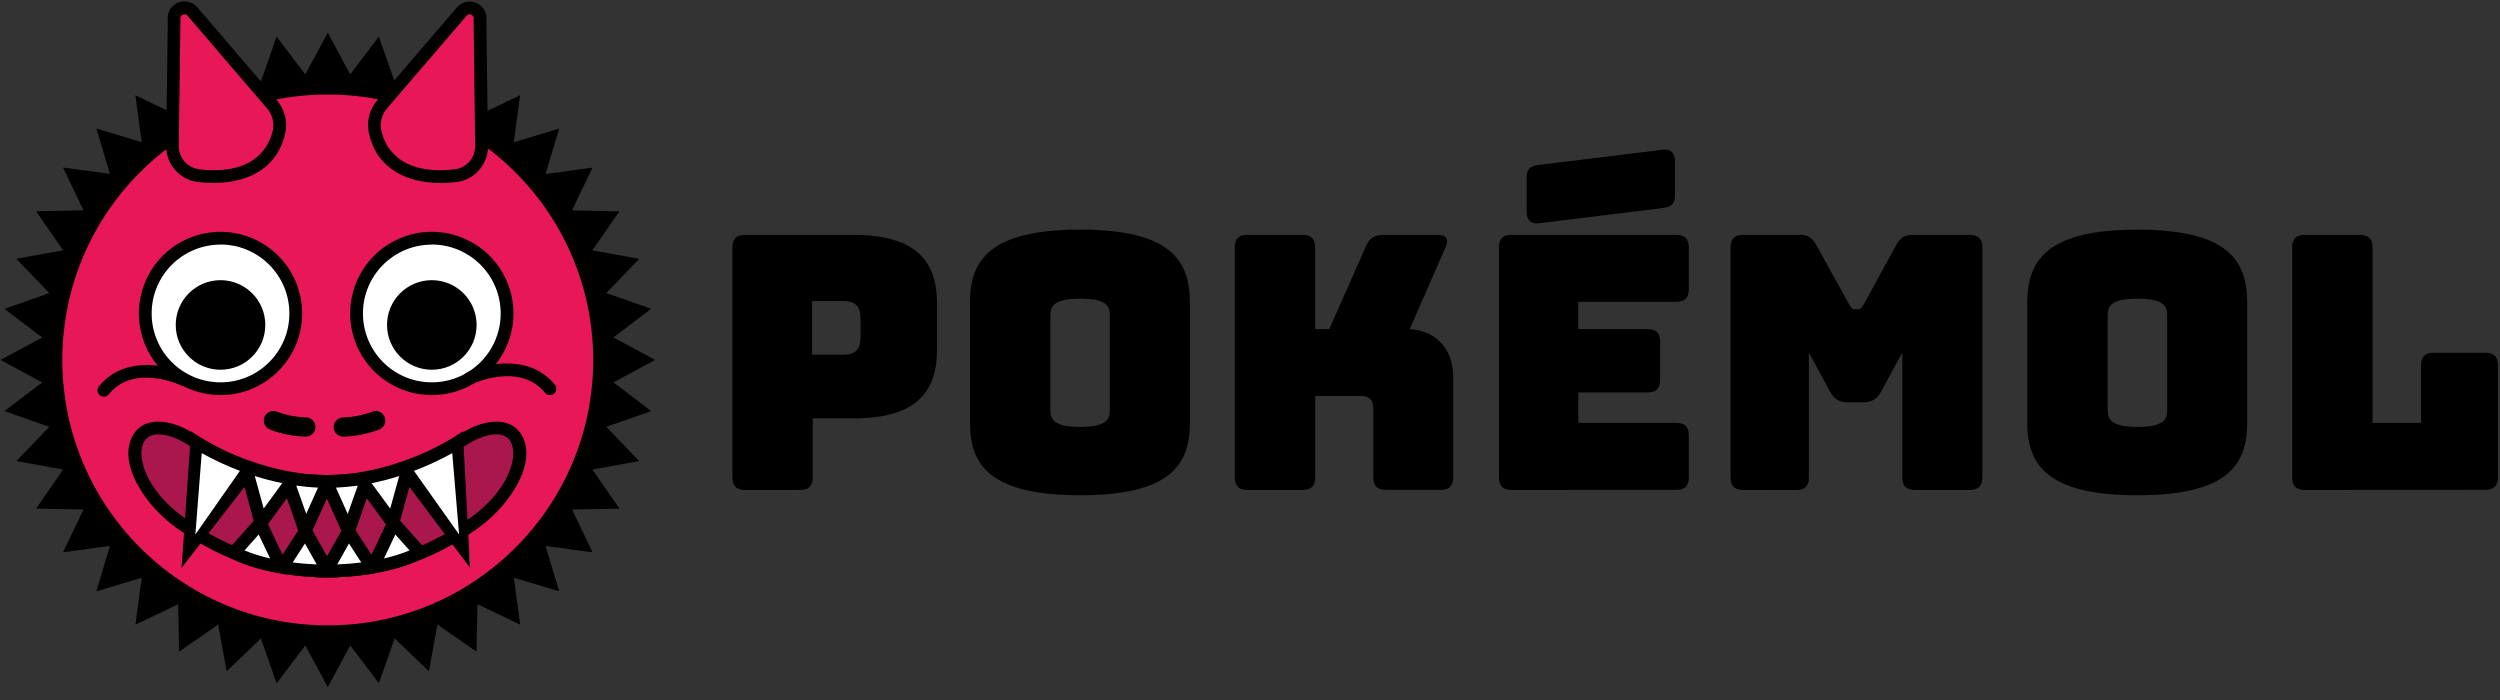 <?xml version="1.0" encoding="UTF-8"?>
<svg width="200px" height="56px" viewBox="0 0 200 56" version="1.1" xmlns="http://www.w3.org/2000/svg" xmlns:xlink="http://www.w3.org/1999/xlink">
    <rect x="0" y="0" width="200" height="56" fill="#333333" stroke="none"/>
    <title>pokemol__brand</title>
    <g id="页面-1" stroke="none" stroke-width="1" fill="none" fill-rule="evenodd">
        <g id="pokemol__brand" fill-rule="nonzero">
            <path d="M59.611,39.194 C58.902,39.194 58.591,38.882 58.591,38.174 L58.591,19.81 C58.591,19.102 58.902,18.79 59.611,18.79 L68.279,18.79 C73.435,18.79 74.964,21.03 74.964,24.315 L74.964,27.944 C74.964,31.232 73.435,33.469 68.279,33.469 L65.02,33.469 L65.02,38.172 C65.02,38.88 64.709,39.192 64,39.192 L59.611,39.194 Z M64.964,28.371 L67.513,28.371 C68.619,28.371 68.844,27.721 68.844,26.984 L68.844,25.483 C68.844,24.747 68.619,24.086 67.513,24.086 L64.964,24.086 L64.964,28.371 Z" id="形状" fill="#000000"></path>
            <path d="M86.407,39.619 C79.325,39.619 77.599,37.295 77.599,33.83 L77.599,24.18 C77.599,20.723 79.325,18.371 86.407,18.371 C93.489,18.371 95.19,20.723 95.19,24.18 L95.19,33.838 C95.19,37.295 93.489,39.619 86.407,39.619 Z M86.407,34.152 C88.475,34.152 88.788,33.585 88.788,32.818 L88.788,25.2 C88.788,24.463 88.475,23.896 86.407,23.896 C84.369,23.896 84.028,24.463 84.028,25.2 L84.028,32.818 C84.032,33.585 84.369,34.152 86.407,34.152 L86.407,34.152 Z" id="形状" fill="#000000"></path>
            <path d="M99.8,39.194 C99.092,39.194 98.78,38.882 98.78,38.174 L98.78,19.81 C98.78,19.102 99.092,18.79 99.8,18.79 L104.192,18.79 C104.9,18.79 105.212,19.102 105.212,19.81 L105.212,26.325 L106.345,26.325 L109.261,19.727 C109.545,19.046 109.942,18.79 110.679,18.79 L115.042,18.79 C115.693,18.79 115.92,19.132 115.665,19.727 L112.774,26.331 C114.9,26.445 116.259,27.928 116.259,30.186 L116.259,38.17 C116.259,38.878 115.948,39.19 115.24,39.19 L110.882,39.19 C110.176,39.19 109.864,38.878 109.864,38.17 L109.864,32.649 C109.864,32.026 109.551,31.687 108.956,31.687 L105.218,31.687 L105.218,38.174 C105.218,38.882 104.906,39.194 104.198,39.194 L99.8,39.194 Z" id="路径" fill="#000000"></path>
            <path d="M120.938,39.194 C120.232,39.194 119.92,38.882 119.92,38.174 L119.92,19.81 C119.92,19.102 120.232,18.79 120.938,18.79 L134.084,18.79 C134.79,18.79 135.104,19.102 135.104,19.81 L135.104,23.126 C135.104,23.832 134.79,24.146 134.084,24.146 L126.265,24.146 L126.265,26.325 L131.788,26.325 C132.497,26.325 132.808,26.639 132.808,27.345 L132.808,30.377 C132.808,31.086 132.497,31.397 131.788,31.397 L126.265,31.397 L126.265,33.832 L134.084,33.832 C134.79,33.832 135.104,34.146 135.104,34.852 L135.104,38.168 C135.104,38.876 134.79,39.188 134.084,39.188 L120.938,39.194 Z M123.092,17.862 C122.441,17.948 122.13,17.579 122.13,16.928 L122.13,14.208 C122.13,13.499 122.441,13.273 123.148,13.188 L133.036,11.976 C133.687,11.89 133.998,12.259 133.998,12.91 L133.998,15.631 C133.998,16.339 133.687,16.565 132.978,16.651 L123.092,17.862 Z" id="形状" fill="#000000"></path>
            <path d="M139.465,39.194 C138.756,39.194 138.445,38.882 138.445,38.174 L138.445,19.81 C138.445,19.102 138.756,18.79 139.465,18.79 L144.026,18.79 C144.625,18.79 144.988,19.018 145.329,19.641 L147.878,24.257 C148.078,24.599 148.162,24.741 148.389,24.741 L148.643,24.741 C148.87,24.741 148.954,24.599 149.154,24.257 L151.675,19.641 C152.014,19.018 152.383,18.79 152.978,18.79 L157.569,18.79 C158.277,18.79 158.589,19.102 158.589,19.81 L158.589,38.174 C158.589,38.882 158.277,39.194 157.569,39.194 L153.204,39.194 C152.467,39.194 152.184,38.882 152.184,38.174 L152.184,28.194 L150.513,31.281 C150.174,31.932 149.749,32.188 149.012,32.188 L147.878,32.188 C147.142,32.188 146.717,31.932 146.377,31.281 L144.711,28.202 L144.711,38.182 C144.711,38.89 144.399,39.202 143.691,39.202 L139.465,39.194 Z" id="路径" fill="#000000"></path>
            <path d="M170.994,39.619 C163.912,39.619 162.184,37.295 162.184,33.83 L162.184,24.18 C162.184,20.723 163.912,18.371 170.994,18.371 C178.076,18.371 179.776,20.723 179.776,24.18 L179.776,33.838 C179.776,37.295 178.076,39.619 170.994,39.619 Z M170.994,34.152 C173.062,34.152 173.373,33.585 173.373,32.818 L173.373,25.2 C173.373,24.463 173.062,23.896 170.994,23.896 C168.926,23.896 168.615,24.463 168.615,25.2 L168.615,32.818 C168.615,33.585 168.954,34.152 170.994,34.152 L170.994,34.152 Z" id="形状" fill="#000000"></path>
            <path d="M184.393,39.194 C183.685,39.194 183.373,38.882 183.373,38.174 L183.373,19.81 C183.373,19.102 183.685,18.79 184.393,18.79 L188.784,18.79 C189.491,18.79 189.804,19.102 189.804,19.81 L189.804,33.832 L193.685,33.832 L193.685,29.242 C193.685,28.533 193.996,28.222 194.705,28.222 L198.812,28.222 C199.519,28.222 199.832,28.533 199.832,29.242 L199.832,38.166 C199.832,38.874 199.519,39.186 198.812,39.186 L184.393,39.194 Z" id="路径" fill="#000000"></path>
            <polygon id="路径" fill="#000000" points="1.659 28.794 4.794 27.106 1.958 24.952 5.317 23.774 2.856 21.202 6.359 20.567 4.331 17.641 7.892 17.565 6.349 14.355 9.878 14.836 8.854 11.425 12.263 12.451 11.782 8.922 14.992 10.465 15.068 6.906 17.994 8.932 18.629 5.429 21.202 7.892 22.379 4.531 24.533 7.367 26.222 4.232 27.908 7.367 30.062 4.531 31.242 7.892 33.812 5.429 34.447 8.932 37.375 6.906 37.451 10.467 40.661 8.922 40.178 12.451 43.589 11.427 42.565 14.836 46.094 14.355 44.549 17.565 48.11 17.641 46.082 20.569 49.587 21.202 47.124 23.774 50.483 24.952 47.647 27.106 50.782 28.794 47.647 30.483 50.483 32.635 47.124 33.814 49.587 36.387 46.082 37.02 48.11 39.948 44.549 40.024 46.092 43.234 42.565 42.752 43.589 46.162 40.178 45.138 40.659 48.667 37.451 47.122 37.375 50.683 34.447 48.655 33.812 52.16 31.242 49.697 30.062 53.058 27.908 50.222 26.222 53.355 24.533 50.222 22.379 53.058 21.202 49.697 18.629 52.16 17.994 48.655 15.066 50.683 14.99 47.122 11.782 48.665 12.263 45.138 8.852 46.162 9.876 42.75 6.349 43.234 7.892 40.024 4.331 39.948 6.359 37.02 2.854 36.385 5.317 33.814 1.958 32.635 4.794 30.483"></polygon>
            <path d="M26.222,54.976 L24.425,51.635 L22.13,54.659 L20.872,51.076 L18.13,53.703 L17.453,49.964 L14.331,52.126 L14.251,48.333 L10.83,49.978 L11.343,46.218 L7.707,47.305 L8.798,43.671 L5.038,44.184 L6.685,40.764 L2.892,40.683 L5.05,37.563 L1.313,36.886 L3.94,34.144 L0.357,32.888 L3.379,30.593 L0.04,28.796 L3.379,27 L0.357,24.705 L3.94,23.447 L1.313,20.701 L5.05,20.024 L2.888,16.902 L6.681,16.822 L5.04,13.401 L8.798,13.914 L7.709,10.279 L11.341,11.377 L10.828,7.619 L14.25,9.263 L14.329,5.471 L17.451,7.633 L18.128,3.896 L20.87,6.523 L22.128,2.93 L24.423,5.954 L26.22,2.613 L28.016,5.954 L30.309,2.93 L31.567,6.523 L34.309,3.896 L34.986,7.633 L38.108,5.471 L38.19,9.263 L41.609,7.619 L41.1,11.377 L44.735,10.285 L43.643,13.92 L47.403,13.407 L45.758,16.826 L49.551,16.908 L47.389,20.03 L51.128,20.705 L48.503,23.445 L52.096,24.701 L49.072,26.996 L52.411,28.792 L49.072,30.589 L52.096,32.888 L48.503,34.144 L51.13,36.886 L47.393,37.563 L49.555,40.687 L45.762,40.766 L47.407,44.188 L43.647,43.675 L44.739,47.307 L41.104,46.216 L41.617,49.976 L38.196,48.331 L38.116,52.124 L34.99,49.966 L34.313,53.703 L31.571,51.076 L30.313,54.659 L28.02,51.635 L26.222,54.976 Z M24.643,48.806 L26.222,51.737 L27.798,48.806 L29.81,51.455 L30.91,48.317 L33.305,50.617 L33.904,47.345 L36.637,49.24 L36.709,45.914 L39.703,47.355 L39.251,44.06 L42.445,45.016 L41.487,41.822 L44.784,42.271 L43.343,39.277 L46.667,39.208 L44.774,36.473 L48.046,35.874 L45.747,33.479 L48.884,32.377 L46.236,30.367 L49.166,28.788 L46.236,27.21 L48.884,25.198 L45.747,24.098 L48.046,21.703 L44.774,21.104 L46.669,18.369 L43.343,18.299 L44.784,15.305 L41.485,15.768 L42.443,12.575 L39.25,13.531 L39.699,10.236 L36.705,11.677 L36.635,8.351 L33.9,10.246 L33.301,6.972 L30.906,9.271 L29.804,6.134 L27.798,8.782 L26.222,5.852 L24.643,8.782 L22.631,6.132 L21.531,9.269 L19.136,6.97 L18.537,10.242 L15.804,8.349 L15.735,11.675 L12.741,10.232 L13.19,13.529 L9.996,12.571 L10.954,15.764 L7.657,15.315 L9.1,18.309 L5.774,18.379 L7.667,21.112 L4.395,21.711 L6.695,24.106 L3.557,25.206 L6.208,27.218 L3.275,28.796 L6.208,30.375 L3.559,32.383 L6.697,33.485 L4.391,35.884 L7.663,36.483 L5.77,39.218 L9.096,39.287 L7.653,42.281 L10.95,41.832 L9.992,45.026 L13.186,44.07 L12.735,47.365 L15.729,45.924 L15.8,49.25 L18.533,47.355 L19.132,50.627 L21.527,48.327 L22.627,51.465 L24.643,48.806 Z" id="形状" fill="#000000"></path>
            <circle id="椭圆形" fill="#E81858" cx="26.222" cy="28.794" r="22.004"></circle>
            <path d="M26.148,45.681 C30.497,45.681 34.331,44.401 37.924,41.842 C43.046,38.186 42.529,32.633 37.924,34.679 C36.355,35.375 32.934,38.517 26.148,38.517 L26.216,38.517 C19.429,38.517 16.014,35.375 14.439,34.679 C9.834,32.633 9.319,38.186 14.439,41.842 C18.022,44.401 21.86,45.681 26.216,45.681" id="路径" fill="#AA174C"></path>
            <path d="M26.222,46.192 L26.148,46.192 C21.756,46.18 17.834,44.892 14.148,42.259 C11.495,40.363 9.395,36.984 10.629,34.826 C11.313,33.629 12.824,33.395 14.653,34.212 C15.081,34.42 15.497,34.655 15.896,34.914 C17.78,36.068 20.93,37.996 26.182,38.004 C31.433,38.012 34.581,36.068 36.465,34.914 C36.87,34.654 37.291,34.419 37.725,34.212 C39.559,33.395 41.064,33.625 41.749,34.826 C42.982,36.984 40.882,40.363 38.23,42.259 C34.543,44.892 30.617,46.18 26.232,46.192 L26.222,46.192 Z M12.679,34.749 C12.144,34.749 11.745,34.948 11.523,35.333 C10.878,36.461 11.641,39.206 14.749,41.427 C18.265,43.938 22.006,45.162 26.188,45.17 C30.369,45.178 34.108,43.938 37.625,41.427 C40.733,39.206 41.495,36.461 40.85,35.333 C40.451,34.627 39.453,34.559 38.13,35.146 C37.744,35.339 37.369,35.553 37.006,35.786 C35.034,36.994 31.741,39.012 26.228,39.028 L26.148,39.028 C20.627,39.012 17.333,36.994 15.369,35.786 C15.007,35.552 14.632,35.338 14.246,35.146 C13.756,34.907 13.223,34.772 12.679,34.749 Z" id="形状" fill="#000000"></path>
            <path d="M26.222,51.565 C13.646,51.565 3.451,41.37 3.451,28.794 C3.451,16.219 13.646,6.024 26.222,6.024 C38.797,6.024 48.992,16.219 48.992,28.794 C48.977,41.364 38.791,51.549 26.222,51.565 Z M26.222,7.559 C14.493,7.559 4.986,17.066 4.986,28.794 C4.986,40.522 14.493,50.03 26.222,50.03 C37.95,50.03 47.457,40.522 47.457,28.794 C47.444,17.072 37.944,7.572 26.222,7.559 Z" id="形状" fill="#000000"></path>
            <circle id="椭圆形" fill="#FFFFFF" cx="17.641" cy="25.078" r="6.02"></circle>
            <path d="M17.641,31.609 C14.998,31.609 12.616,30.017 11.605,27.575 C10.594,25.134 11.153,22.324 13.022,20.456 C14.891,18.587 17.701,18.029 20.142,19.041 C22.583,20.053 24.174,22.435 24.174,25.078 C24.169,28.684 21.247,31.605 17.641,31.609 L17.641,31.609 Z M17.641,19.569 C14.598,19.569 12.132,22.035 12.132,25.078 C12.132,28.12 14.598,30.587 17.641,30.587 C20.683,30.587 23.15,28.12 23.15,25.078 C23.151,22.034 20.685,19.564 17.641,19.561 L17.641,19.569 Z" id="形状" fill="#000000"></path>
            <circle id="椭圆形" fill="#FFFFFF" cx="34.545" cy="25.078" r="6.02"></circle>
            <path d="M34.545,31.609 C31.902,31.609 29.52,30.017 28.509,27.575 C27.498,25.134 28.057,22.324 29.926,20.456 C31.795,18.587 34.605,18.029 37.046,19.041 C39.487,20.053 41.079,22.435 41.078,25.078 C41.073,28.684 38.151,31.605 34.545,31.609 Z M34.545,19.569 C31.502,19.569 29.036,22.035 29.036,25.078 C29.036,28.12 31.502,30.587 34.545,30.587 C37.587,30.587 40.054,28.12 40.054,25.078 C40.055,22.034 37.589,19.564 34.545,19.561 L34.545,19.569 Z" id="形状" fill="#000000"></path>
            <circle id="椭圆形" fill="#000000" cx="17.641" cy="25.996" r="3.583"></circle>
            <circle id="椭圆形" fill="#000000" cx="34.545" cy="25.996" r="3.583"></circle>
            <path d="M26.222,38.523 L24.425,42.497 L23.126,38.778 L20.878,41.848 L19.76,37.749 L14.701,45.17 L15.711,35.389 C15.711,35.389 20.461,38.523 26.222,38.523 Z" id="路径" fill="#FFFFFF"></path>
            <path d="M14.525,45.431 L15.287,34.507 L15.992,34.97 C17.191,35.703 18.462,36.312 19.784,36.788 L20.044,36.882 C21.084,37.252 22.152,37.538 23.238,37.737 L23.273,37.685 L23.295,37.747 C24.247,37.915 25.211,38.001 26.178,38.004 L26.996,38.004 L24.351,43.87 L22.954,39.86 L20.655,43 L19.561,38.952 L14.525,45.431 Z M16.138,36.25 L15.629,42.758 L19.194,37.669 C18.141,37.272 17.12,36.797 16.138,36.25 L16.138,36.25 Z M23.699,38.844 L24.497,41.108 L25.443,39.008 C24.842,38.984 24.261,38.922 23.699,38.848 L23.699,38.844 Z M20.381,38.078 L21.096,40.683 L22.583,38.651 C21.839,38.501 21.104,38.311 20.381,38.082 L20.381,38.078 Z" id="形状" fill="#000000"></path>
            <path d="M26.222,45.681 L24.425,42.487 L22.521,45.421 L20.814,41.838 L18.715,44.202 C18.715,44.202 21.204,45.681 26.222,45.681 Z" id="路径" fill="#FFFFFF"></path>
            <path d="M22.156,45.842 C19.76,45.397 18.531,44.689 18.457,44.645 L17.924,44.327 L20.958,40.918 L22.605,44.371 L24.471,41.495 L27.106,46.184 L26.232,46.184 C25.085,46.187 23.939,46.106 22.804,45.94 L22.156,45.842 Z M23.413,44.998 C23.996,45.072 24.639,45.128 25.337,45.154 L24.397,43.479 L23.413,44.998 Z M19.561,44.036 C20.225,44.306 20.91,44.52 21.609,44.677 L20.695,42.758 L19.561,44.036 Z" id="形状" fill="#000000"></path>
            <path d="M26.09,38.523 L27.886,42.497 L29.186,38.778 L31.433,41.848 L32.559,37.754 L37.615,45.176 L36.605,35.395 C36.605,35.395 31.85,38.523 26.09,38.523 Z" id="路径" fill="#FFFFFF"></path>
            <path d="M37.609,45.431 L32.752,38.952 L31.641,43 L29.341,39.86 L27.944,43.87 L25.297,38.004 L26.096,38.004 C27.07,37.998 28.042,37.912 29.002,37.747 L29.062,37.737 C30.151,37.538 31.222,37.253 32.265,36.882 L32.523,36.788 C33.846,36.313 35.116,35.704 36.315,34.97 L37.02,34.507 L37.609,45.431 Z M33.118,37.669 L36.727,42.758 L36.18,36.25 C35.195,36.797 34.172,37.271 33.118,37.669 L33.118,37.669 Z M26.874,39.012 L27.82,41.118 L28.619,38.854 C28.048,38.922 27.467,38.984 26.874,39.012 L26.874,39.012 Z M29.729,38.655 L31.216,40.687 L31.936,38.082 C31.211,38.312 30.474,38.504 29.729,38.655 L29.729,38.655 Z" id="形状" fill="#000000"></path>
            <path d="M26.09,45.681 L27.886,42.487 L29.792,45.421 L31.497,41.838 L33.597,44.202 C33.597,44.202 31.106,45.681 26.09,45.681 Z" id="路径" fill="#FFFFFF"></path>
            <path d="M29.515,45.948 C28.381,46.114 27.236,46.195 26.09,46.192 L25.216,46.192 L27.848,41.503 L29.717,44.379 L31.361,40.926 L34.385,44.319 L33.852,44.637 C33.78,44.681 32.557,45.389 30.154,45.834 L29.515,45.948 Z M27.918,43.479 L26.978,45.154 C27.679,45.128 28.319,45.072 28.904,44.998 L27.918,43.479 Z M31.627,42.758 L30.715,44.677 C31.414,44.52 32.099,44.305 32.762,44.036 L31.627,42.758 Z" id="形状" fill="#000000"></path>
            <path d="M21.872,33.655 C22.69,33.966 23.554,34.14 24.429,34.168" id="路径" fill="#000000"></path>
            <path d="M24.429,34.93 C23.457,34.902 22.496,34.711 21.587,34.363 C21.192,34.206 21,33.759 21.157,33.364 C21.314,32.97 21.761,32.777 22.156,32.934 C22.884,33.209 23.652,33.363 24.429,33.391 C24.713,33.377 24.981,33.52 25.127,33.763 C25.273,34.007 25.273,34.311 25.127,34.554 C24.981,34.798 24.713,34.941 24.429,34.926 L24.429,34.93 Z" id="路径" fill="#000000"></path>
            <path d="M30.058,33.655 C29.24,33.966 28.376,34.139 27.501,34.168" id="路径" fill="#000000"></path>
            <path d="M27.501,34.93 C27.217,34.945 26.949,34.802 26.803,34.558 C26.657,34.315 26.657,34.011 26.803,33.767 C26.949,33.524 27.217,33.381 27.501,33.395 C28.279,33.365 29.046,33.209 29.774,32.934 C30.168,32.777 30.614,32.969 30.771,33.362 C30.929,33.756 30.737,34.202 30.343,34.359 C29.435,34.708 28.474,34.901 27.501,34.93 L27.501,34.93 Z" id="路径" fill="#000000"></path>
            <path d="M8.311,31.737 C8.193,31.737 8.079,31.696 7.988,31.621 C7.769,31.442 7.736,31.12 7.914,30.9 C9.938,28.427 13.383,29.17 14.922,29.902 C15.177,30.024 15.284,30.329 15.163,30.584 C15.041,30.838 14.736,30.946 14.481,30.824 C13.783,30.519 13.043,30.323 12.285,30.242 C10.745,30.086 9.537,30.523 8.703,31.543 C8.608,31.663 8.464,31.734 8.311,31.737 L8.311,31.737 Z" id="路径" fill="#000000"></path>
            <path d="M44,31.609 C43.845,31.61 43.699,31.541 43.601,31.421 C41.577,28.948 37.866,30.687 37.828,30.705 C37.662,30.797 37.457,30.789 37.298,30.685 C37.138,30.58 37.05,30.395 37.069,30.205 C37.088,30.016 37.21,29.852 37.387,29.78 C38.924,29.042 42.377,28.301 44.393,30.778 C44.52,30.932 44.546,31.145 44.46,31.324 C44.375,31.503 44.193,31.617 43.994,31.615 L44,31.609 Z" id="路径" fill="#000000"></path>
            <path d="M30.012,10.553 C29.841,9.775 30.046,8.962 30.565,8.357 L36.952,0.912 C37.205,0.635 37.612,0.559 37.947,0.727 C38.283,0.895 38.466,1.266 38.395,1.635 L38.523,11.659 C38.539,12.88 37.628,13.915 36.415,14.054 C33.774,14.355 30.699,13.689 30.012,10.553 Z" id="路径" fill="#E81858"></path>
            <path d="M35.25,14.637 C32.176,14.637 30.06,13.202 29.511,10.663 L29.511,10.663 C29.309,9.727 29.555,8.75 30.178,8.022 L36.565,0.577 C36.961,0.13 37.604,-0.002 38.145,0.251 C38.686,0.504 38.997,1.082 38.908,1.673 L39.04,11.653 C39.069,13.141 37.959,14.406 36.479,14.571 C36.071,14.616 35.66,14.638 35.25,14.637 L35.25,14.637 Z M37.567,1.144 C37.477,1.144 37.391,1.184 37.333,1.253 L30.946,8.689 C30.532,9.172 30.368,9.821 30.503,10.443 L30.503,10.443 C30.745,11.549 31.802,14.062 36.355,13.547 C37.309,13.441 38.026,12.626 38.01,11.667 L37.886,1.597 L37.896,1.545 C37.93,1.401 37.857,1.253 37.723,1.192 C37.675,1.164 37.622,1.148 37.567,1.144 L37.567,1.144 Z" id="形状" fill="#000000"></path>
            <path d="M22.323,10.553 C22.492,9.775 22.287,8.962 21.768,8.357 L15.381,0.912 C15.128,0.635 14.722,0.559 14.386,0.727 C14.05,0.895 13.867,1.266 13.938,1.635 L13.806,11.661 C13.79,12.882 14.701,13.917 15.914,14.056 C18.563,14.355 21.635,13.689 22.323,10.553 Z" id="路径" fill="#E81858"></path>
            <path d="M17.086,14.637 C16.674,14.636 16.263,14.612 15.854,14.565 C14.377,14.4 13.268,13.139 13.293,11.653 L13.423,1.673 C13.327,1.079 13.636,0.494 14.18,0.238 C14.724,-0.019 15.371,0.115 15.768,0.567 L22.156,8.022 C22.778,8.75 23.024,9.727 22.822,10.663 L22.822,10.663 C22.265,13.202 20.16,14.637 17.086,14.637 Z M14.77,1.142 C14.715,1.142 14.66,1.156 14.611,1.182 C14.475,1.242 14.401,1.39 14.435,1.535 L14.435,1.587 L14.303,11.667 C14.288,12.63 15.01,13.446 15.968,13.547 C20.525,14.062 21.579,11.551 21.82,10.443 L21.82,10.443 C21.955,9.821 21.791,9.172 21.377,8.689 L14.99,1.244 C14.936,1.179 14.855,1.141 14.77,1.142 Z" id="形状" fill="#000000"></path>
        </g>
    </g>
</svg>